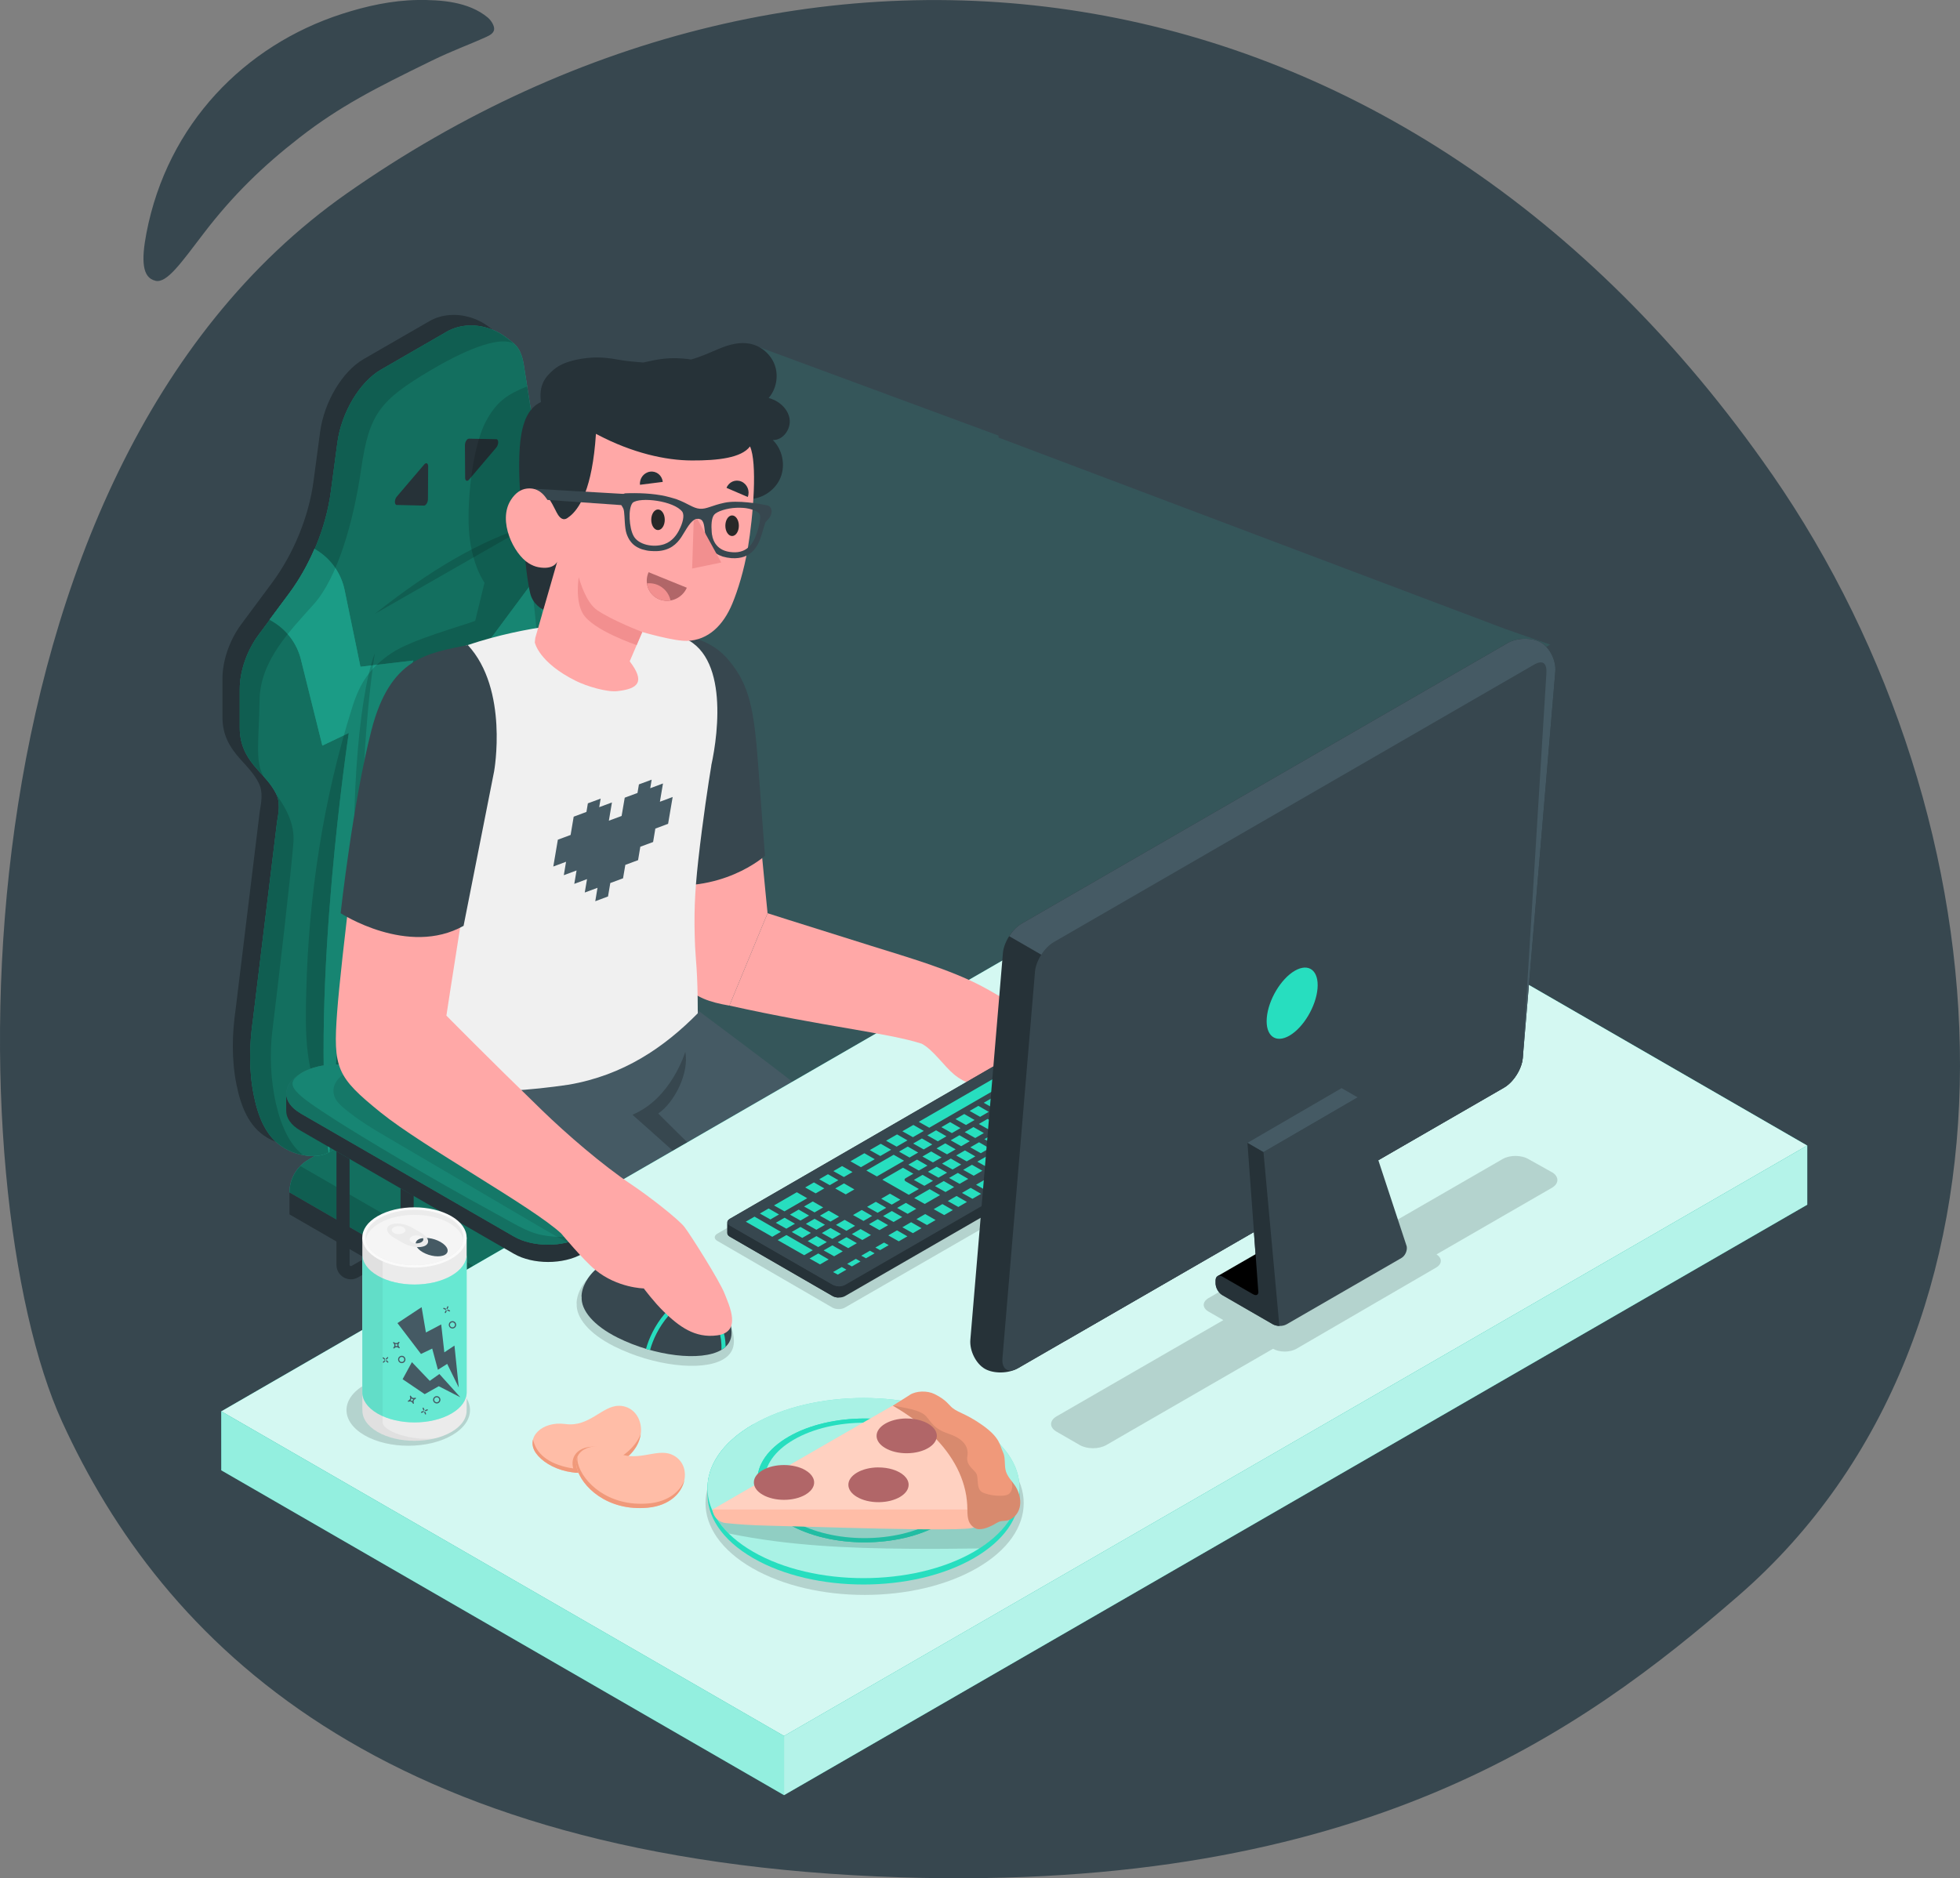 <?xml version="1.0" encoding="UTF-8"?>
<svg id="Capa_1" data-name="Capa 1" xmlns="http://www.w3.org/2000/svg" viewBox="0 0 464.23 444.97">
  <rect x="0" y="0" width="464.23" height="444.97" fill="#808080" stroke="none"/>
  <defs>
    <style>
      .cls-1 {
        fill: #37474f;
      }

      .cls-2, .cls-3, .cls-4, .cls-5, .cls-6, .cls-7, .cls-8, .cls-9, .cls-10 {
        isolation: isolate;
      }

      .cls-2, .cls-6 {
        opacity: .1;
      }

      .cls-2, .cls-11 {
        fill: #27debf;
      }

      .cls-12 {
        fill: #b16668;
      }

      .cls-13 {
        fill: #263238;
      }

      .cls-14, .cls-3, .cls-4 {
        fill: #fff;
      }

      .cls-15 {
        fill: #f0f0f0;
      }

      .cls-3 {
        opacity: .6;
      }

      .cls-16 {
        opacity: .65;
      }

      .cls-17 {
        fill: #ffa8a7;
      }

      .cls-18 {
        fill: #f28f8f;
      }

      .cls-4, .cls-9 {
        opacity: .3;
      }

      .cls-19 {
        fill: #282828;
      }

      .cls-5 {
        opacity: .05;
      }

      .cls-7 {
        opacity: .4;
      }

      .cls-8 {
        opacity: .15;
      }

      .cls-10, .cls-20 {
        opacity: .5;
      }

      .cls-21 {
        fill: #f0997a;
      }

      .cls-22 {
        fill: #455a64;
      }

      .cls-23 {
        fill: #ebebeb;
      }

      .cls-24 {
        fill: #f5f5f5;
      }

      .cls-25 {
        fill: #ffbda7;
      }

      .cls-26 {
        fill: #fafafa;
      }

      .cls-27 {
        opacity: .8;
      }
    </style>
  </defs>
  <g id="Background">
    <path id="Background-2" class="cls-1" d="M36.83,66.53c2.72.6,6.07-4.26,11.44-11.28,6.88-8.99,13.96-15.88,22.72-22.69,9.53-7.4,17.9-11.65,31.08-18.09,5.27-2.58,8.93-3.82,13.12-5.73.72-.33,1.67-.81,1.83-1.66.18-.98-.77-2.33-1.52-2.95C110.94.36,104.38-.06,98.96,0c-6.16.09-12.2,1.43-18.01,3.31-22.92,7.41-41.3,26.03-46.27,51.92-1.23,6.43-1.03,10.58,2.14,11.28h.01ZM419.62,112.24C332.42-13.5,191.02-30.48,82.2,45.78-12.85,112.39-10.14,282.48,14.72,336.85c23.72,51.88,74.96,104.02,198.63,107.91,109.24,3.43,161.35-34.57,198.34-66.66,72.28-62.69,65.18-183.32,7.94-265.86h-.01Z"/>
  </g>
  <g id="Light">
    <polygon class="cls-2" points="356.51 149 356.51 149 236.5 103.66 236.5 103.2 179.89 82.27 125.11 199.11 180.79 260.25 237.06 227.75 367.17 152.71 356.51 149"/>
  </g>
  <g>
    <g>
      <path class="cls-11" d="M68.56,282.51h0c0-3.21,1.71-6.17,4.48-7.77l62.81-36.26c2.78-1.6,6.19-1.6,8.97,0l62.8,36.26c2.78,1.6,4.48,4.56,4.48,7.77h0l-71.77,41.44-71.78-41.44h0Z"/>
      <path class="cls-10" d="M68.56,282.51h0c0-3.21,1.71-6.17,4.48-7.77l62.81-36.26c2.78-1.6,6.19-1.6,8.97,0l62.8,36.26c2.78,1.6,4.48,4.56,4.48,7.77h0l-71.77,41.44-71.78-41.44h0Z"/>
      <path class="cls-13" d="M68.56,282.51v5.19l67.34,38.88c1.37.8,2.9,1.19,4.43,1.19s3.07-.39,4.44-1.19l67.34-38.88v-5.19l-67.34,38.88c-1.37.8-2.9,1.2-4.44,1.2s-3.05-.41-4.43-1.2l-67.34-38.88Z"/>
      <path class="cls-8" d="M212.1,282.51l-67.34,38.88c-1.37.8-2.89,1.2-4.43,1.2s-3.05-.41-4.42-1.19c0-.01,0-.01,0-.01l-3.58-2.07-63.75-36.8h0c0-2.39.93-4.62,2.56-6.27l65.94,38.06c2.03,1.17,4.52,1.17,6.55,0l65.94-38.06c1.61,1.65,2.56,3.89,2.56,6.26h-.02Z"/>
    </g>
    <g>
      <path class="cls-13" d="M142.98,114.34c0-.07,0-.15-.02-.22-.03-.35-.08-.69-.13-1.01,0-.06-.02-.12-.03-.18-.06-.31-.13-.6-.21-.89,0-.03-.02-.06-.02-.09-.09-.3-.19-.58-.3-.85-.02-.06-.05-.12-.07-.17-1.36-3.09-4.31-4.89-7.43-5.89-1.57-.5-3.18-.83-4.8-1.14-.81-.16-1.62-.31-2.43-.48-.44-.09-1.83-.18-2.1-.48-.24-.27-.46-.55-.68-.85-.03-.04-.05-.08-.08-.11-.19-.26-.37-.53-.55-.81-.04-.07-.08-.13-.12-.2-.16-.26-.31-.52-.45-.8-.05-.09-.09-.18-.14-.27-.13-.26-.25-.53-.37-.8-.05-.11-.1-.22-.14-.33-.11-.26-.21-.54-.31-.81-.05-.13-.09-.25-.14-.38-.09-.27-.18-.56-.26-.84-.04-.14-.08-.27-.12-.41-.08-.3-.16-.62-.23-.93-.03-.13-.06-.26-.09-.39-.1-.45-.18-.91-.26-1.38l-1.55-9.83c-.06-.37-.13-.72-.21-1.06-.03-.13-.07-.24-.1-.36-.06-.21-.11-.41-.18-.61-.05-.15-.11-.28-.17-.42-.06-.15-.12-.31-.18-.46-.07-.15-.15-.29-.22-.44-.71-1.35-1.96-2.14-3.16-3.05-1.34-1.02-2.88-1.78-4.49-2.25-3.16-.92-6.68-.72-9.56.95-5.19,3-10.39,6-15.58,8.99-5.02,2.9-9.34,10.15-10.29,17.28l-1.55,11.61c-1.12,8.41-4.71,17.21-9.86,24.14l-7.26,9.78c-2.75,3.7-4.45,8.59-4.45,12.83v9.18c0,4.17,1.62,7.07,4.38,10.11,1.53,1.68,3.14,3.37,4.18,5.42,1.13,2.24.64,4.56.25,6.96l-5.68,46.61c-.86,5.89-1,11.98.17,17.84.99,4.95,2.79,10.06,7.38,12.73.62.36,1.26.67,1.93.92,2.51.95,5.97,1.36,8.39.07,1.18-.63,2.32-1.34,3.48-2.01,2.94-1.7,5.87-3.39,8.81-5.09,7.05-4.07,14.11-8.15,21.16-12.22,6.21-3.58,12.41-7.17,18.62-10.75l7.39-4.27c.3-.64.59-1.28.88-1.93,1.42-3.22,2.62-6.5,3.59-9.78.78-2.62,1.4-5.24,1.88-7.83.24-1.29.44-2.58.59-3.85.32-2.55.48-5.04.48-7.46,0-2.1-.12-4.13-.37-6.09-.08-.65-.18-1.3-.29-1.93l-2.83-20.03-2.83-20.03c-.77-3.8-.65-8.21.66-12.48.78-2.56,1.99-5.07,3.69-7.36.69-.93,1.31-1.92,1.86-2.97,1.09-2.09,1.88-4.36,2.28-6.58.2-1.11.31-2.21.31-3.26v-9.18c0-.39-.02-.76-.05-1.13h-.02Z"/>
      <path class="cls-11" d="M147.07,116.84c0-.07,0-.15-.02-.22-.03-.35-.08-.69-.13-1.01,0-.06-.02-.12-.03-.18-.06-.31-.13-.6-.21-.89,0-.03-.02-.06-.02-.09-.09-.3-.19-.58-.3-.85-.02-.06-.05-.12-.07-.17-1.36-3.09-4.31-4.89-7.43-5.89-1.57-.5-3.18-.83-4.8-1.14-.81-.16-1.62-.31-2.43-.48-.44-.09-1.83-.18-2.1-.48-.24-.27-.46-.55-.68-.85-.03-.04-.05-.08-.08-.11-.19-.26-.37-.53-.55-.81-.04-.07-.08-.13-.12-.2-.16-.26-.31-.52-.45-.8-.05-.09-.09-.18-.14-.27-.13-.26-.25-.53-.37-.8-.05-.11-.1-.22-.14-.33-.11-.26-.21-.54-.31-.81-.05-.13-.09-.25-.14-.38-.09-.27-.18-.56-.26-.84-.04-.14-.08-.27-.12-.41-.08-.3-.16-.62-.23-.93-.03-.13-.06-.26-.09-.39-.1-.45-.18-.91-.26-1.38l-1.55-9.83c-.06-.37-.13-.72-.21-1.06-.03-.13-.07-.24-.1-.36-.06-.21-.11-.41-.18-.61-.05-.15-.11-.28-.17-.42-.06-.15-.12-.31-.18-.46-.07-.15-.15-.29-.22-.44-.71-1.35-1.96-2.14-3.16-3.05-1.34-1.02-2.88-1.78-4.49-2.25-3.16-.92-6.68-.72-9.56.95-5.19,3-10.39,6-15.58,8.99-5.02,2.9-9.34,10.15-10.29,17.28l-1.55,11.61c-1.12,8.41-4.71,17.21-9.86,24.14l-7.26,9.78c-2.75,3.7-4.45,8.59-4.45,12.83v9.18c0,4.17,1.62,7.07,4.38,10.11,1.53,1.68,3.14,3.37,4.18,5.42,1.13,2.24.64,4.56.25,6.96l-5.68,46.61c-.86,5.89-1,11.98.17,17.84.99,4.95,2.79,10.06,7.38,12.73.62.36,1.26.67,1.93.92,2.51.95,5.97,1.36,8.39.07,1.18-.63,2.32-1.34,3.48-2.01,2.94-1.7,5.87-3.39,8.81-5.09,7.05-4.07,14.11-8.15,21.16-12.22l18.62-10.75,7.39-4.27c.3-.64.59-1.28.88-1.93,1.42-3.22,2.62-6.5,3.59-9.78.78-2.62,1.4-5.24,1.88-7.83.24-1.29.44-2.58.59-3.85.32-2.55.48-5.04.48-7.46,0-2.1-.12-4.13-.37-6.09-.08-.65-.18-1.3-.29-1.93l-2.83-20.03-2.83-20.03c-.77-3.8-.65-8.21.66-12.48.78-2.56,1.99-5.07,3.69-7.36.69-.93,1.31-1.92,1.86-2.97,1.09-2.09,1.88-4.36,2.28-6.58.2-1.11.31-2.21.31-3.26v-9.18c0-.39-.02-.76-.05-1.13h-.02Z"/>
      <path class="cls-10" d="M147.07,116.84c0-.07,0-.15-.02-.22-.03-.35-.08-.69-.13-1.01,0-.06-.02-.12-.03-.18-.06-.31-.13-.6-.21-.89,0-.03-.02-.06-.02-.09-.09-.3-.19-.58-.3-.85-.02-.06-.05-.12-.07-.17-1.36-3.09-4.31-4.89-7.43-5.89-1.57-.5-3.18-.83-4.8-1.14-.81-.16-1.62-.31-2.43-.48-.44-.09-1.83-.18-2.1-.48-.24-.27-.46-.55-.68-.85-.03-.04-.05-.08-.08-.11-.19-.26-.37-.53-.55-.81-.04-.07-.08-.13-.12-.2-.16-.26-.31-.52-.45-.8-.05-.09-.09-.18-.14-.27-.13-.26-.25-.53-.37-.8-.05-.11-.1-.22-.14-.33-.11-.26-.21-.54-.31-.81-.05-.13-.09-.25-.14-.38-.09-.27-.18-.56-.26-.84-.04-.14-.08-.27-.12-.41-.08-.3-.16-.62-.23-.93-.03-.13-.06-.26-.09-.39-.1-.45-.18-.91-.26-1.38l-1.55-9.83c-.06-.37-.13-.72-.21-1.06-.03-.13-.07-.24-.1-.36-.06-.21-.11-.41-.18-.61-.05-.15-.11-.28-.17-.42-.06-.15-.12-.31-.18-.46-.07-.15-.15-.29-.22-.44-.71-1.35-1.96-2.14-3.16-3.05-1.34-1.02-2.88-1.78-4.49-2.25-3.16-.92-6.68-.72-9.56.95-5.19,3-10.39,6-15.58,8.99-5.02,2.9-9.34,10.15-10.29,17.28l-1.55,11.61c-1.12,8.41-4.71,17.21-9.86,24.14l-7.26,9.78c-2.75,3.7-4.45,8.59-4.45,12.83v9.18c0,4.17,1.62,7.07,4.38,10.11,1.53,1.68,3.14,3.37,4.18,5.42,1.13,2.24.64,4.56.25,6.96l-5.68,46.61c-.86,5.89-1,11.98.17,17.84.99,4.95,2.79,10.06,7.38,12.73.62.36,1.26.67,1.93.92,2.51.95,5.97,1.36,8.39.07,1.18-.63,2.32-1.34,3.48-2.01,2.94-1.7,5.87-3.39,8.81-5.09,7.05-4.07,14.11-8.15,21.16-12.22l18.62-10.75,7.39-4.27c.3-.64.59-1.28.88-1.93,1.42-3.22,2.62-6.5,3.59-9.78.78-2.62,1.4-5.24,1.88-7.83.24-1.29.44-2.58.59-3.85.32-2.55.48-5.04.48-7.46,0-2.1-.12-4.13-.37-6.09-.08-.65-.18-1.3-.29-1.93l-2.83-20.03-2.83-20.03c-.77-3.8-.65-8.21.66-12.48.78-2.56,1.99-5.07,3.69-7.36.69-.93,1.31-1.92,1.86-2.97,1.09-2.09,1.88-4.36,2.28-6.58.2-1.11.31-2.21.31-3.26v-9.18c0-.39-.02-.76-.05-1.13h-.02Z"/>
      <path class="cls-8" d="M88.8,145.42c13.19-10.52,25.35-17.51,36.47-20.88l-36.47,20.88Z"/>
      <path class="cls-11" d="M85.37,157.95l-3.75-18.17c-.79-3.85-3.12-7.22-6.44-9.32l-.69-.44c-1.62,3.78-3.66,7.39-6.04,10.59l-4.61,6.2.72.42c3.35,1.98,5.77,5.22,6.71,9l5.08,20.41,6.26-2.99s-9.15,60.18-4.79,99.37h.01l.17-.1c.53-9.71,4.62-76.35,19.9-116.44l-12.54,1.48h.01Z"/>
      <path class="cls-9" d="M85.37,157.95l-3.75-18.17c-.79-3.85-3.12-7.22-6.44-9.32l-.69-.44c-1.62,3.78-3.66,7.39-6.04,10.59l-4.61,6.2.72.42c3.35,1.98,5.77,5.22,6.71,9l5.08,20.41,6.26-2.99s-9.15,60.18-4.79,99.37h.01l.17-.1c.53-9.71,4.62-76.35,19.9-116.44l-12.54,1.48h.01Z"/>
      <path class="cls-11" d="M137.58,107.7l-1-.78c-.91-.2-2.58-.6-3.95-.85-1.51-.27-2.83-.4-3.11-.64l-3.04,32.04-11.11,14.97c15.28,22.45,16.26,80.11,16.79,89.22l.19-.11c4.36-44.23-6.61-91.58-6.61-91.58l8.08-6.49,5.85-30.27c.4-2.08-.4-4.21-2.07-5.51h-.02Z"/>
      <path class="cls-9" d="M137.58,107.7l-1-.78c-.91-.2-2.58-.6-3.95-.85-1.51-.27-2.83-.4-3.11-.64l-3.04,32.04-11.11,14.97c15.28,22.45,16.26,80.11,16.79,89.22l.19-.11c4.36-44.23-6.61-91.58-6.61-91.58l8.08-6.49,5.85-30.27c.4-2.08-.4-4.21-2.07-5.51h-.02Z"/>
      <g>
        <path class="cls-13" d="M111.05,103.93l6.51.12c.58.01.58,1.27,0,1.96l-6.46,7.61c-.44.52-.93.3-.93-.43l-.05-7.73c0-.74.48-1.53.93-1.53Z"/>
        <path class="cls-13" d="M100.48,110.03l-6.51,7.64c-.58.68-.58,1.95,0,1.96l6.46.15c.44.01.93-.77.93-1.51l.05-7.79c0-.75-.48-.98-.93-.45Z"/>
      </g>
      <path class="cls-8" d="M64.52,244.12c1.41-11.44,4.46-37.62,4.98-44.53.34-4.56-1.93-8.39-4.12-11.47,1.01,2.18.56,4.43.18,6.77l-5.68,46.61c-.86,5.89-1,11.98.17,17.84.99,4.95,2.79,10.06,7.38,12.73.62.36,1.26.67,1.93.92.76.29,1.62.52,2.5.67-6.09-4.34-8.75-18.12-7.34-29.55h0ZM119.78,79.88c-1.34-1.02-2.88-1.78-4.49-2.25-3.16-.92-6.68-.72-9.56.95-5.19,3-10.39,6-15.58,8.99-5.02,2.9-9.34,10.15-10.29,17.28l-1.55,11.61c-1.12,8.41-4.71,17.21-9.86,24.14l-7.26,9.78c-2.75,3.7-4.45,8.59-4.45,12.83v9.18c0,4.17,1.62,7.07,4.38,10.11.44.48.88.97,1.32,1.46h0c-2.08-3.46-1.1-8.69-.96-18.1s7.33-16.53,12.86-22.74,9.37-19.24,11.23-32.16c1.87-12.91,4.42-16.11,16.36-23.2,9.97-5.92,17.02-8.02,19.83-6.3-.61-.57-1.3-1.06-1.98-1.58Z"/>
      <path class="cls-8" d="M88.76,248.78c-3.1-20.63-4.89-60.66,0-94.01-4.04,10.88-6.2,40.41-4.04,64.6,2.13,23.75,4.04,29.4,4.04,29.4h0Z"/>
      <path class="cls-8" d="M125.11,227.79c3.1-24.21,4.89-66.31,0-94.01,4.04,6.21,6.2,33.24,4.04,59.94-2.13,26.21-4.04,34.07-4.04,34.07Z"/>
    </g>
  </g>
  <path class="cls-8" d="M179.97,274.19c2.83-4.75,1.45-10.9-.95-15.88-.02-.04-.04-.07-.06-.11l-34.14-19.71c-2.19-1.26-4.77-1.51-7.12-.79.14-.3.28-.59.41-.89,1.42-3.22,2.62-6.5,3.59-9.78.78-2.62,1.4-5.24,1.88-7.83.24-1.29.44-2.58.59-3.85.32-2.55.48-5.04.48-7.46,0-2.1-.12-4.13-.37-6.09-.08-.65-.18-1.3-.29-1.93l-2.83-20.03-2.83-20.03c-.77-3.8-.65-8.21.66-12.48.78-2.56,1.99-5.07,3.69-7.36.69-.93,1.31-1.92,1.86-2.97,1.09-2.09,1.88-4.36,2.28-6.58.2-1.11.31-2.21.31-3.26v-9.18c0-.39-.02-.76-.05-1.13,0-.07,0-.15-.02-.22-.03-.35-.08-.69-.13-1.01,0-.06-.02-.12-.03-.18-.06-.31-.13-.6-.21-.89,0-.03-.02-.06-.02-.09-.09-.3-.19-.58-.3-.85-.02-.06-.05-.12-.07-.17-1.18-2.68-3.57-4.4-6.22-5.45-1.47-1.37-3.36-2.31-5.31-2.93-1.57-.5-3.18-.83-4.8-1.14-.61-.12-1.22-.24-1.82-.36-.02-.03-.03-.05-.05-.07-.16-.26-.31-.52-.45-.8-.05-.09-.09-.18-.14-.27-.13-.26-.25-.53-.37-.8-.05-.11-.1-.22-.14-.33-.11-.26-.21-.54-.31-.81-.05-.13-.09-.25-.14-.38-.09-.27-.18-.56-.26-.84-.04-.14-.08-.27-.12-.41-.08-.3-.16-.62-.23-.93-.03-.13-.06-.26-.09-.39-.1-.45-.18-.91-.26-1.38l-.73-4.61c-4.65,1.87-7.29,3.56-9.85,8.45-3.23,6.17-4.57,19.91-3.84,26.84.79,7.47,3.59,11.21,3.59,11.21l-2.21,9.05c-2.91,1.12-15.07,4.44-19.76,7.6-5.01,3.37-7.46,6.88-9.32,12.76-6.93,21.86-10.38,44.77-10.94,67.71-.2,8.24-.61,20.91,5.42,27.33,12.25,13.05,30.44,19.8,46.26,27.32,5.97,2.84,12.32,5.75,18.89,5.06,8.72-.91,15.45-7.81,23.29-11.75,4.92-2.47,10.79-4.15,13.6-8.87l-.02-.06Z"/>
  <g>
    <g>
      <path class="cls-22" d="M213.84,287.24l-22.58,13.04-2.62,1.51-14.84,8.56-8.11,4.69-22.04-32.86,4.5-17.73h0l.04-.13,8.12-31.99c9.1,7.8,41.18,29.74,53.84,43.4,2.61,2.8,3.82,6.1,3.68,11.5h.01Z"/>
      <path class="cls-1" d="M191.26,300.28l-2.62,1.51-14.84,8.56c-12.23-20.74-24.67-44.07-25.64-45.9h0l-.06-.12s.04-.01.1-.01c.36-.05,1.58-.22,1.59-.23,9.25-3.84,12.52-14.9,12.52-14.9.99,5.08-2.66,12.1-6.41,14.61,2.92,2.95,18.28,18.14,29.81,28.8,2.15,1.99,4.33,4.31,5.55,7.68h0Z"/>
    </g>
    <path class="cls-22" d="M165.69,315.04l-6.37,3.67c-.65-1.63-1.46-2.81-2.53-3.42-4.04-2.32-24.31-12.61-40.81-22.36-17.13-10.13-21.42-17.27-24.26-24.24-2.51-6.13-1.65-13.58-1.74-26.7l66.34-9.66c6.14,17.22-6.53,31.76-6.53,31.76,0,0,27.24,24.1,33.27,30.33,2.88,2.98,4.54,5.27,5.58,7.37l-14.84,8.56-8.11,4.69h0Z"/>
  </g>
  <g id="Desk">
    <polygon class="cls-11" points="185.7 411.29 52.41 334.37 294.76 194.46 428.05 271.4 185.7 411.29"/>
    <g class="cls-27">
      <polygon class="cls-14" points="185.7 411.29 52.41 334.37 294.76 194.46 428.05 271.4 185.7 411.29"/>
    </g>
    <polygon class="cls-11" points="52.4 334.34 52.41 348.33 185.7 425.29 185.7 411.26 52.4 334.34"/>
    <g class="cls-20">
      <polygon class="cls-14" points="52.4 334.34 52.41 348.33 185.7 425.29 185.7 411.26 52.4 334.34"/>
    </g>
    <polygon class="cls-11" points="185.7 425.29 428.05 285.41 428.05 271.38 185.7 411.26 185.7 425.29"/>
    <g class="cls-16">
      <polygon class="cls-14" points="185.7 425.29 428.05 285.41 428.05 271.38 185.7 411.26 185.7 425.29"/>
    </g>
  </g>
  <g id="mano_izquierda_" data-name="mano_izquierda

">
    <path class="cls-17" d="M172.76,238.24c-9.67-1.65-12.8-4.73-15.3-17.95-2.68-14.19-4.26-34.05-4.9-46.94-1.05-21.2,6.07-23.12,6.07-23.12,11.3,1.7,18.02,7.13,19.11,21.82,1.04,13.95,4.06,44.31,4.06,44.31"/>
    <path class="cls-1" d="M158.63,150.22s8.47-.18,13.71,5.89c5.24,6.07,6.28,12.03,7.26,25.5s1.59,21.13,1.59,21.13c0,0-10.29,9.4-26.89,6.51-.33-.58-3.84-18.44-3.49-33.48.35-15.04.96-23.09,7.82-25.54h0Z"/>
    <path id="Hand" class="cls-17" d="M181.8,216.35s4.32,1.4,24.54,7.73c8.82,2.76,18.66,5.6,26.15,9.54,4.15,2.18,11.73,6.86,13.4,8.61s9.6,11.8,11.08,14.64c1.48,2.84,5.08,8.65-.64,10.06-5.23,1.29-9.26-1.17-13.23-4.29-2.56-2.01-5.26-4.94-5.26-4.94,0,0-6.64,1.16-11.86-3.15-2.39-1.98-5-5.9-7.68-7.29-8.02-2.58-23.34-4.08-45.54-9.03"/>
  </g>
  <g>
    <path class="cls-13" d="M89.61,299.85l-4.79,2.77c-.54.31-1.13.47-1.71.47s-1.17-.16-1.71-.47c-1.07-.62-1.71-1.73-1.71-2.96v-26.89l3.11,1.79v25.09c0,.12.05.21.16.26.1.06.2.06.31,0l3.24-1.87,3.11,1.8h-.01Z"/>
    <path class="cls-13" d="M104.85,308.65l-4.85,2.74c-.54.31-1.12.47-1.71.47s-1.17-.16-1.71-.47c-1.07-.62-1.71-1.73-1.71-2.96v-26.89l3.11,1.73v25.16c0,.12.06.21.16.26.1.06.2.06.31,0l3.24-1.87,3.17,1.83h-.01Z"/>
    <path class="cls-13" d="M138.18,283.46l-50.52-29.31c-4.47-2.58-11.71-2.58-16.18,0l-.35.25c-2.23,1.28-3.34,2.97-3.34,4.65v4.11c0,1.69,1.11,3.38,3.34,4.67l50.6,29.21c4.47,2.58,11.71,2.58,16.18,0l.28-.16c2.23-1.29,3.35-2.98,3.34-4.67v-4.08c0-1.7-1.1-3.39-3.34-4.69v.02Z"/>
    <path class="cls-11" d="M71.13,263.74l50.6,29.21c4.47,2.58,11.71,2.58,16.18,0l.28-.16c4.47-2.58,4.47-6.77,0-9.35l-50.52-29.31c-4.47-2.58-11.71-2.58-16.18,0l-.35.25c-4.47,2.58-4.47,6.76,0,9.35h-.01Z"/>
    <path class="cls-7" d="M71.13,263.74l50.6,29.21c4.47,2.58,11.71,2.58,16.18,0l.28-.16c4.47-2.58,4.47-6.77,0-9.35l-50.52-29.31c-4.47-2.58-11.71-2.58-16.18,0l-.35.25c-4.47,2.58-4.47,6.76,0,9.35h-.01Z"/>
    <path class="cls-6" d="M138.18,283.46l-50.52-29.31c-.86-.49-1.82-.89-2.84-1.2-3.34.93-6.5,3.21-5.72,6.44.3,1.25,1.28,2.22,2.27,3.06,3.35,2.86,7.16,5.11,10.96,7.33,12.11,7.11,24.22,14.22,36.33,21.33,1.9,1.11,3.83,2.24,5.82,3.21,1.24-.32,2.41-.77,3.42-1.35l.28-.16c4.47-2.58,4.47-6.77,0-9.35h0Z"/>
    <path class="cls-8" d="M71.13,254.4c-4.47,2.58-4.47,6.76,0,9.35l50.6,29.21c4.47,2.58,11.71,2.58,16.18,0l.28-.16c.89-.51,1.59-1.09,2.13-1.7l.03-.16s-3.79,3.2-11.85,1.68c-3.77-.71-6.74-2.76-12.73-6.01-12.99-7.04-30.3-17.39-36.07-21.11-10-6.44-12.66-8.44-8.56-11.11h-.01Z"/>
  </g>
  <path class="cls-15" d="M168.48,181.37c-.64,3.8-2.04,12.99-3.09,22.41-.89,8.09-1.06,13.07-.76,20.41.12,3.01.64,5.87.64,15.87-7.98,8.09-17.61,14.68-30.56,16.91-18.36,2.71-38.33,2.71-45.84-5.75-.81-57.37,3.58-92.28,21.9-98.4,14.59-4.87,27.44-5.37,29.11-5.2,14.35,1.49,20.15,2.91,20.15,2.91,12.7,2.86,10.18,22.93,8.43,30.84h.02Z"/>
  <polygon id="Heart" class="cls-22" points="139.24 190.32 142.27 189.2 141.92 191.23 144.94 190.11 144.21 194.43 147.23 193.31 147.97 188.98 150.99 187.86 151.33 185.83 154.35 184.71 154.01 186.74 157.03 185.61 156.3 189.94 159.32 188.82 158.24 195.17 155.22 196.3 154.69 199.48 151.66 200.6 151.13 203.78 148.11 204.9 147.57 208.08 144.55 209.2 144.01 212.38 140.99 213.51 141.52 210.33 138.5 211.45 139.04 208.27 136.02 209.4 136.56 206.22 133.54 207.34 134.07 204.16 131.05 205.29 132.13 198.93 135.15 197.81 135.88 193.48 138.9 192.35 139.24 190.32"/>
  <g id="cabeza">
    <g>
      <g>
        <path class="cls-13" d="M183.3,94.74c-.4-.19-.82-.34-1.24-.46,1.78-2.06,2.36-5.08,1.49-7.66s-3.18-4.62-5.84-5.17c-2.47-.52-5.04.18-7.37,1.16-2.33.97-4.23,1.88-6.66,2.56-4.97-.75-7.98-.03-11.34.72-2.01-.19-3.94-.31-5.91-.68-2.08-.39-4.2-.62-6.31-.48-2.88.19-6.63.89-8.85,2.74s-3.66,3.8-3.15,7.78c-2.89,1.33-4.07,4.43-4.63,7.56-.75,4.12-.55,10.24-.28,14.37.11,1.63.98,17.76,2.38,23.42.66,2.69,2.96,3.79,3.11,3.85l4.7-13.02.53-7.53s1.87-2,3.67-4.71c.52-.76,1.01-1.57,1.47-2.41.36-.64.68-1.32.96-1.99.12.71.27,1.39.47,2.07.24.89.55,1.76.91,2.6,2.57,6.01,8.02,10.62,14.84,11.89.43.08.87.15,1.31.2,2.08.25,4.13.17,6.09-.19,3.48-.65,6.71-2.43,9.36-4.76,1.28-1.12,2.34-2.49,3.12-4,.17-.34,1.54-4.37,1.33-4.37,3.19-.06,6.25-2.17,7.43-5.14s.42-6.6-1.84-8.84c2.45.07,4.35-2.65,3.96-5.06-.32-1.98-1.84-3.58-3.67-4.45h-.04ZM141.64,102.93s-.03.05-.04.08c-.09.2-.17.4-.27.61-.09-.57-.2-.85-.2-.85.17.05.35.11.51.16Z"/>
        <path class="cls-17" d="M177.1,129.97c-.86,5.13-2.36,9.94-3.64,13.01-2.13,5.16-5.7,8.68-10.72,8.85-3.03.11-10.62-2.1-10.62-2.1l-2.97,6.94c3.81,5,1.86,6.51-2.85,7.06-2.56.32-7.46-1.2-9.89-2.41-8.88-4.41-9.74-9.13-9.74-9.13l.11-1.05,5.2-18.09s-.76,2.03-4.48,1.32c-.72-.13-1.49-.44-2.31-.95-3.49-2.17-7.36-9.96-4.21-14.94,1.11-1.76,2.43-2.55,3.73-2.72,2.06-.29,4.09.78,5.31,2.41.61.81,1.04,1.71,1.5,2.6.37.73.81,1.72,1.58,2.11.43.22.87.13,1.26-.13.84-.56,1.99-1.53,3.11-3.56.39-.68.76-1.48,1.13-2.43,1.13-2.97,2.12-7.38,2.55-13.97.16.08.31.16.47.24,8.17,4.27,15.97,6.04,22.23,6.06,6.16.03,11.79-.61,13.79-3.33,1.75,3.84.81,16.22-.53,24.22h-.01Z"/>
        <path class="cls-18" d="M152.12,149.72s-7.13-2.71-10.74-5.21c-2.41-1.68-3.86-6.17-4.3-7.76,0,0-.94,5.46,1.01,8.68,2.38,3.93,12.7,7.4,12.7,7.4l1.33-3.1h0Z"/>
      </g>
      <g>
        <path class="cls-13" d="M156.96,114.17l-5.38.68c-.15-1.53.94-2.92,2.43-3.11,1.49-.19,2.81.9,2.96,2.42h0Z"/>
        <path class="cls-12" d="M153.62,135.56l9.06,3.68c-1.12,2.53-4.05,3.76-6.55,2.74-2.5-1.02-3.63-3.89-2.51-6.42Z"/>
        <path class="cls-18" d="M158.82,142.25c-.56-2.54-2.93-4.32-5.58-4.05.21,1.65,1.24,3.12,2.89,3.78.88.36,1.8.42,2.69.27Z"/>
        <path class="cls-13" d="M177.11,117.74l-5.03-2.16c.55-1.42,2.12-2.09,3.51-1.5,1.39.6,2.07,2.23,1.52,3.65h0Z"/>
      </g>
      <ellipse id="ojo_izquierdo_" data-name="ojo_izquierdo

" class="cls-19" cx="155.85" cy="123.14" rx="1.6" ry="2.44"/>
      <ellipse id="ojo_derecho_" data-name="ojo_derecho

" class="cls-19" cx="173.4" cy="124.55" rx="1.6" ry="2.44"/>
    </g>
    <g>
      <path class="cls-1" d="M181.9,119.77c-.29-.07-.6-.13-.92-.19-.75-.15-1.55-.28-2.37-.39-.48-.07-.97-.12-1.45-.16-2.03-.21-4.04-.24-5.53.07-3.08.64-4.24,1.55-5.89,1.43-1.65-.15-2.64-1.2-5.58-2.29-.16-.06-.93-.27-1.41-.41-2.86-.81-6.34-1.05-9.61-.99-.35,0-.68.01-1.01.03-.19.01-.4.09-.6.25-.36.27-.65.73-.69,1.27-.04.51.15.96.36,1.33.13.25.28.47.37.63.09.19.19.44.23.79.19,1.33.11,3.85.6,5.29.2.57.49,1.29,1.05,1.97.17.21.36.41.57.6.12.09.23.19.35.28.31.23.65.43,1.07.61.05.03.12.05.17.07.09.04.19.08.29.12.09.03.19.07.29.09.29.09.63.17.97.24.13.03.28.04.41.07.17,0,.35.04.53.05.52.04,1,.05,1.44.04,3.12-.12,4.75-1.68,5.84-3.33,1.13-1.71,2.16-3.99,3.6-4.3h.03s.09-.01.15-.01c.08-.03.17-.03.28-.01.07,0,.12.01.19.03.05,0,.11.01.16.04,1,.32,1,1.77,1.2,3.28.07.53.16,1.08.33,1.59.24.69.55,1.39,1.01,2.01.03.04.05.07.08.11.09.12.19.23.28.33.05.07.11.11.16.16l.16.16c.05.04.09.09.15.13.09.07.12.11.16.13.04.03.09.07.13.09.03.03.05.05.09.07.04.03.08.05.12.08.4.28.88.51,1.43.69.05,0,.09.04.15.05.57.17,1.23.29,1.97.36,1.25.09,2.25-.07,3.08-.37,1.69-.61,2.59-1.85,3.12-2.76.8-1.33,1.33-3.81,1.8-5.09.09-.29.25-.49.43-.65.32-.29.95-1.01,1.09-1.84.15-.84-.32-1.64-.83-1.75h0ZM160.86,125.58c-.52,1.01-1.57,2.67-3.53,3.34-2.57.88-6.18.15-7.28-1.98-1.01-1.81-1.37-6.45-.2-7.83,1.72-1.44,9.81-.49,11.78,2.16.51.89.12,2.56-.78,4.31h0ZM179.22,126.37c-.32.93-.97,2.85-2.72,3.85-.2.12-.44.23-.68.32-.65.24-1.41.36-2.33.29-1.88-.12-3.04-.8-3.77-1.67-.21-.24-.37-.49-.52-.76,0,0,0-.03,0-.03-.03-.04-.05-.09-.07-.13-.03-.05-.05-.11-.08-.16,0,0-.03-.05-.04-.08-.03-.07-.05-.15-.08-.23-.04-.08-.07-.17-.09-.25,0-.05-.03-.09-.04-.13,0-.03,0-.05-.03-.07,0-.04,0-.08-.03-.11,0-.04,0-.07,0-.09-.11-.37-.15-.73-.17-1.04-.13-1.56-.08-3.36.59-4.15.68-.8,3.04-1.55,5.23-1.63.51-.03.99-.01,1.41.01.05,0,.12,0,.17.01.05,0,.12,0,.17.01.16.01.33.03.48.05.07,0,.12.01.17.03.08.01.16.03.23.04.05,0,.09.01.15.03.08.01.16.03.24.04.19.04.36.09.53.15.05.01.09.03.15.04.05.01.11.03.16.05,0,0,.03,0,.04.01.04.01.08.03.11.04.05.01.12.04.17.05.07.03.13.05.19.08.12.05.23.11.32.16,0,.01.04.03.05.04.31.17.55.35.69.52.59.67-.11,3.33-.57,4.68v.03Z"/>
      <path class="cls-1" d="M148.36,117.05l-21.69-1.25c1.54.7,2.19,1.44,3.01,2.64l18.12,1.27.57-2.66h0Z"/>
    </g>
    <path class="cls-18" d="M164.3,123.38l-.36,11.31,6.9-1.43-5.69-10.34c-.38.05-.77.36-.84.46h0Z"/>
  </g>
  <g id="Mouse">
    <path class="cls-8" d="M173.82,317.88c0-.11,0-.22,0-.33v-.05c-.33-8.79-11.81-17.01-21.54-18.65-9.88-1.66-15.71,5.43-15.71,9.95l.03.03c-.22,3.3,2.9,7.14,8.89,10.14,9.21,4.61,20.74,6,25.76,3.1,1.75-1.01,2.57-2.48,2.57-4.18h.02-.01Z"/>
    <path class="cls-1" d="M173.26,315.85c0-.11,0-.21,0-.32v-.05c-.32-8.38-11.26-16.22-20.54-17.78-9.42-1.58-14.98,5.18-14.98,9.49,0,0,.02.03.03.03-.21,3.14,2.77,6.81,8.48,9.66,8.78,4.4,19.77,5.72,24.56,2.96,1.67-.96,2.45-2.36,2.45-3.99h.02,0Z"/>
    <path class="cls-11" d="M167.43,304.99c-8.81,2.15-13.1,9.74-14.42,14.58.32.1.64.18.96.27,1.28-4.71,5.52-12.21,14.32-14.04-.28-.28-.56-.54-.85-.81h-.01Z"/>
    <path class="cls-11" d="M171.87,319.05c-.1-6.7-4.51-10.74-8.6-12.21l-.34.94c4.11,1.48,8.19,5.39,7.95,12.01.37-.22.71-.47.99-.74h0Z"/>
  </g>
  <g id="mano_derecha_" data-name="mano_derecha

">
    <path class="cls-17" d="M133.02,292.32c-6.54-6.22-32.81-20.63-42.87-28.77-10.43-8.43-11.29-10.47-10.29-23.88.87-11.74,5.63-50.98,8.08-63.66,2.6-13.47,7.01-19.92,21.35-22.68,4.37,4.57,9.51,18.26,4.14,40.42-2.23,10.88-7.7,46.86-7.7,46.86,0,0,9.62,9.78,22.6,22.38,5.87,5.7,14.34,13.02,21.37,17.73,3.9,2.61,10.94,8.06,12.42,9.97,1.48,1.92,8.31,12.75,9.48,15.73s4.14,9.13-1.7,9.94c-5.34.73-9.08-2.13-12.71-5.65-2.33-2.27-4.71-5.47-4.71-5.47,0,0-6.22-.09-11.47-4.38-2.83-2.31-8-8.53-8-8.53h.01Z"/>
    <path class="cls-1" d="M110.79,152.82c-9.56,1.95-18.38,2.95-22.81,20.16s-7.3,43.37-7.3,43.37c0,0,15.94,10.38,29.12,2.99l7.23-36.59s3.52-19.43-6.24-29.94h0Z"/>
  </g>
  <g id="Keyboard">
    <path id="Shadow" class="cls-8" d="M169.9,293.98l27.25,15.8c.82.47,2.15.48,2.97,0l78.2-45.09c.82-.47.82-1.24,0-1.71l-27.25-15.8c-.82-.47-2.15-.48-2.97,0l-78.2,45.09c-.82.47-.82,1.24,0,1.71h0Z"/>
    <g id="Keyboard-2">
      <g>
        <path class="cls-13" d="M275.13,260.65c0-.3-.2-.61-.6-.84l-24.37-14.07c-.8-.46-2.1-.46-2.91,0l-74.38,43.01c-.4.23-.6.54-.6.84v2.56c0,.3.2.61.6.84l24.36,14.07c.8.46,2.11.46,2.91,0l74.38-42.94c.4-.23.6-.53.6-.84v-2.62h.01Z"/>
        <path class="cls-1" d="M197.23,304.43l-24.36-14.01c-.8-.46-.8-1.21,0-1.68l74.38-43.01c.8-.46,2.1-.46,2.91,0l24.37,14.07c.8.46.8,1.22,0,1.68l-74.38,42.94c-.8.46-2.11.46-2.91,0h0Z"/>
        <path class="cls-13" d="M198.59,304.78v2.61c-.49-.01-.98-.12-1.37-.34l-24.35-14.07c-.4-.23-.6-.54-.6-.84v-2.56c0,.3.2.6.6.84l24.35,14.01c.38.21.87.33,1.37.34h0Z"/>
      </g>
      <path class="cls-11" d="M248.52,247.96h.05l2.41,1.39-3.27,1.89-2.49-1.4,3.27-1.89h.03ZM252.3,250.14h.05l2.41,1.39-2.57,1.48-2.49-1.4,2.57-1.48h.03ZM243.95,250.59h.05l2.41,1.39-2.57,1.48-2.49-1.4,2.57-1.48h.03ZM256.07,252.32h.06l2.41,1.39-4.15,2.4-2.5-1.4,4.15-2.4h.03ZM248.43,252.37h.05l2.41,1.39-2.04,1.18-2.5-1.4,2.04-1.18h.04ZM240.08,252.83h.05l2.41,1.39-2.57,1.48-2.49-1.4,2.57-1.48h.03ZM245.08,254.3s.05,0,.06,0l2.41,1.39-2.04,1.18-2.49-1.4,2.04-1.18h.03,0ZM259.85,254.5h.06l2.41,1.39-3.27,1.89-2.49-1.4,3.27-1.89h.03-.01ZM236.21,255.06h.05l2.41,1.39-18.57,10.72-2.49-1.4,18.57-10.72h.03ZM250.62,255.46h.06l2.41,1.39-2.04,1.18-2.49-1.4,2.04-1.18h.03,0ZM241.74,256.23h.06l2.41,1.39-2.04,1.18-2.49-1.4,2.04-1.18h.03,0ZM263.62,256.68h.06l2.41,1.39-2.04,1.18-2.5-1.4,2.04-1.18h.03ZM255.28,257.14h.05l2.41,1.39-2.04,1.18-2.49-1.4,2.04-1.18h.03ZM247.28,257.39h.06l2.41,1.39-2.04,1.18-2.5-1.4,2.04-1.18h.03ZM238.4,258.16h.06l2.41,1.39-2.04,1.18-2.49-1.4,2.04-1.18h.03,0ZM260.28,258.61h.06l2.41,1.39-2.04,1.18-2.49-1.4,2.04-1.18h.03-.01ZM251.93,259.07h.05l2.41,1.39-2.04,1.18-2.49-1.4,2.04-1.18h.03ZM243.94,259.32s.05,0,.05.01l2.41,1.39-2.04,1.18-2.5-1.4,2.04-1.18h.04ZM268.21,259.32s.05,0,.05.01l2.41,1.39-2.57,1.48-2.49-1.4,2.57-1.48h.03ZM235.06,260.09h.06l2.41,1.39-2.04,1.18-2.49-1.4,2.04-1.18h.03,0ZM256.94,260.54h.06l2.41,1.39-2.04,1.18-2.49-1.4,2.04-1.18h.03,0ZM248.59,260.99h.05l2.41,1.39-2.04,1.18-2.49-1.4,2.04-1.18h.03ZM240.6,261.25h.05l2.41,1.39-2.04,1.18-2.49-1.4,2.04-1.18h.03ZM231.72,262.02h.06l2.41,1.39-2.04,1.18-2.49-1.4,2.04-1.18h.03,0ZM262.88,262.4h.05l2.41,1.39-2.04,1.18-2.49-1.4,2.04-1.18h.03ZM253.6,262.46s.05,0,.06.01l2.41,1.39-2.04,1.18-2.5-1.4,2.04-1.18h.03ZM245.25,262.92h.05l2.41,1.39-2.04,1.18-2.49-1.4,2.04-1.18h.03ZM237.25,263.18s.05,0,.06.01l2.41,1.39-2.04,1.18-2.49-1.4,2.04-1.18h.03,0ZM228.38,263.94s.05,0,.05.01l2.41,1.39-2.04,1.18-2.49-1.4,2.04-1.18h.03ZM259.54,264.32h.06l2.41,1.39-2.04,1.18-2.49-1.4,2.04-1.18h.03-.01ZM250.26,264.39h.05l2.41,1.39-2.04,1.18-2.49-1.4,2.04-1.18h.03ZM241.91,264.85h.05l2.41,1.39-2.04,1.18-2.49-1.4,2.04-1.18h.03ZM233.91,265.11h.05l2.41,1.39-2.04,1.18-2.49-1.4,2.04-1.18h.03ZM225.04,265.87h.05l2.41,1.39-2.04,1.18-2.49-1.4,2.04-1.18h.03ZM256.2,266.25h.06l2.41,1.39-2.04,1.18-2.49-1.4,2.04-1.18h.03,0ZM246.92,266.32h.06l2.41,1.39-2.04,1.18-2.49-1.4,2.04-1.18h.03,0ZM216.34,266.54h.05l2.41,1.39-2.57,1.48-2.5-1.4,2.57-1.48h.04ZM238.57,266.78h.05l2.41,1.39-2.04,1.18-2.49-1.4,2.04-1.18h.03ZM230.57,267.04h.05l2.41,1.39-2.04,1.18-2.49-1.4,2.04-1.18h.03ZM221.7,267.8s.05,0,.06.01l2.41,1.39-2.04,1.18-2.49-1.4,2.04-1.18h.03,0ZM252.86,268.18h.05l2.41,1.39-2.04,1.18-2.49-1.4,2.04-1.18h.03ZM243.58,268.25s.05,0,.06.01l2.41,1.39-2.04,1.18-2.49-1.4,2.04-1.18h.03,0ZM235.23,268.71h.05l2.41,1.39-2.04,1.18-2.49-1.4,2.04-1.18h.03ZM212.47,268.77s.05,0,.06.01l2.41,1.39-2.57,1.48-2.5-1.4,2.57-1.48h.03ZM227.23,268.97s.05,0,.06.01l2.41,1.39-2.04,1.18-2.49-1.4,2.04-1.18h.03,0ZM218.35,269.73s.05,0,.06.01l2.41,1.39-2.04,1.18-2.49-1.4,2.04-1.18h.03,0ZM240.24,270.18h.05l2.41,1.39-2.04,1.18-2.5-1.4,2.04-1.18h.04ZM231.89,270.64h.05l2.41,1.39-2.04,1.18-2.49-1.4,2.04-1.18h.03ZM223.89,270.9h.05l2.41,1.39-2.04,1.18-2.49-1.4,2.04-1.18h.03ZM248.07,270.95h.05l2.41,1.39-2.04,1.18-2.49-1.4,2.04-1.18h.03ZM208.6,271h.06l2.41,1.39-2.57,1.48-2.49-1.4,2.57-1.48h.03,0ZM215.01,271.66h.05l2.41,1.39-2.04,1.18-2.49-1.4,2.04-1.18h.03ZM236.89,272.11s.05,0,.06.01l2.41,1.39-2.04,1.18-2.5-1.4,2.04-1.18h.03ZM228.55,272.57h.05l2.41,1.39-2.04,1.18-2.49-1.4,2.04-1.18h.03ZM220.55,272.82h.05l2.41,1.39-2.04,1.18-2.49-1.4,2.04-1.18h.03ZM244.73,272.88h.05l2.41,1.39-2.04,1.18-2.49-1.4,2.04-1.18h.03ZM204.73,273.24h.05l2.41,1.39-3.27,1.89-2.49-1.4,3.27-1.89h.03ZM211.67,273.59s.05,0,.05.01l2.41,1.39-6.44,3.72-2.49-1.4,6.44-3.72h.03ZM233.55,274.04h.05l2.41,1.39-2.04,1.18-2.49-1.4,2.04-1.18h.03ZM225.2,274.5h.05l2.41,1.39-2.04,1.18-2.49-1.4,2.04-1.18h.03ZM217.21,274.75h.05l2.41,1.39-2.04,1.18-2.49-1.4,2.04-1.18h.03ZM241.38,274.81h.05l2.41,1.39-2.04,1.18-2.49-1.4,2.04-1.18h.03ZM230.21,275.97h.05l2.41,1.39-2.04,1.18-2.49-1.4,2.04-1.18h.03ZM199.45,276.28h.05l2.42,1.39-2.04,1.18-2.49-1.4,2.04-1.18h.03,0ZM221.86,276.43h.05l2.41,1.39-2.04,1.18-2.49-1.4,2.04-1.18h.03ZM213.87,276.68h.05l2.41,1.39-1.87,1.08c-.13.08-.21.2-.21.34s.08.27.22.36l3.17,1.83-2.39,1.38-6.27-3.58,4.85-2.8h.04ZM238.04,276.74h.05l2.41,1.39-2.04,1.18-2.49-1.4,2.04-1.18h.03ZM226.87,277.9h.05l2.41,1.39-2.04,1.18-2.49-1.4,2.04-1.18h.03ZM196.11,278.21h.05l2.41,1.39-2.04,1.18-2.49-1.4,2.04-1.18h.03ZM218.52,278.36h.05l2.41,1.39-2.04,1.18-2.49-1.4,2.04-1.18h.03ZM233.25,279.51h.05l2.41,1.39-2.04,1.18-2.49-1.4,2.04-1.18h.03ZM223.53,279.83h.05l2.41,1.39-2.04,1.18-2.49-1.4,2.04-1.18h.03ZM192.77,280.14s.05,0,.06.01l2.41,1.39-2.04,1.18-2.49-1.4,2.04-1.18h.03,0ZM199.89,280.39h.06l2.41,1.39-2.04,1.18-2.49-1.4,2.04-1.18h.03,0ZM229.91,281.44h.05l2.41,1.39-2.04,1.18-2.49-1.4,2.04-1.18h.03ZM220.19,281.75h.05l2.41,1.39-3.62,2.09-2.49-1.4,3.62-2.09h.03ZM188.73,282.48h.05l2.41,1.39-5.38,3.11-2.49-1.4,5.38-3.11h.03ZM210.78,282.82h.06l2.41,1.39-2.04,1.18-2.49-1.4,2.04-1.18h.03,0ZM226.56,283.37h.05l2.41,1.39-2.04,1.18-2.49-1.4,2.04-1.18h.03ZM192.5,284.66h.06l2.41,1.39-2.04,1.18-2.49-1.4,2.04-1.18h.03,0ZM207.44,284.75h.06l2.41,1.39-2.04,1.18-2.5-1.4,2.04-1.18h.03ZM214.56,285h.05l2.41,1.39-2.04,1.18-2.49-1.4,2.04-1.18h.03ZM223.22,285.29h.05l2.41,1.39-2.04,1.18-2.49-1.4,2.04-1.18h.03ZM182.04,286.33h.06l2.41,1.39-2.04,1.18-2.49-1.4,2.04-1.18h.03,0ZM189.16,286.59h.06l2.41,1.39-2.04,1.18-2.49-1.4,2.04-1.18h.03,0ZM204.1,286.68h.06l2.41,1.39-2.04,1.18-2.49-1.4,2.04-1.18h.03,0ZM196.28,286.84h.05l2.41,1.39-2.04,1.18-2.49-1.4,2.04-1.18h.03ZM211.22,286.93h.06l2.41,1.39-2.04,1.18-2.49-1.4,2.04-1.18h.03,0ZM219.14,287.65h.05l2.41,1.39-2.04,1.18-2.49-1.4,2.04-1.18h.03ZM178.7,288.26h.06l6.19,3.57-2.04,1.18-6.27-3.58,2.04-1.18h.03,0ZM185.82,288.51s.05,0,.06.01l2.41,1.39-2.04,1.18-2.5-1.4,2.04-1.18h.03ZM192.94,288.77h.05l2.41,1.39-2.04,1.18-2.49-1.4,2.04-1.18h.03ZM207.88,288.86h.06l2.41,1.39-2.04,1.18-2.49-1.4,2.04-1.18h.03,0ZM200.06,289.02h.05l2.42,1.39-2.04,1.18-2.49-1.4,2.04-1.18h.03,0ZM215.8,289.58h.05l2.41,1.39-2.04,1.18-2.49-1.4,2.04-1.18h.03ZM189.6,290.7h.05l2.41,1.39-2.04,1.18-2.5-1.4,2.04-1.18h.04ZM196.71,290.95h.05l2.42,1.39-2.04,1.18-2.49-1.4,2.04-1.18h.03,0ZM203.83,291.2h.05l2.41,1.39-2.04,1.18-2.49-1.4,2.04-1.18h.03ZM212.46,291.51h.05l2.41,1.39-2.04,1.18-2.49-1.4,2.04-1.18h.03ZM186.26,292.62h.06l6.19,3.57-2.04,1.18-6.27-3.58,2.04-1.18h.03,0ZM193.37,292.87h.05l2.42,1.39-2.04,1.18-2.49-1.4,2.04-1.18h.03,0ZM200.49,293.13h.05l2.41,1.39-2.04,1.18-2.49-1.4,2.04-1.18h.03ZM209.39,294.4h.05l1.05.59-2.04,1.18-1.12-.61,2.03-1.17h.03,0ZM197.15,295.06h.05l2.41,1.39-2.04,1.18-2.49-1.4,2.04-1.18h.03ZM206.04,296.33h.06l1.05.59-2.04,1.18-1.12-.61,2.03-1.17h.03-.01ZM193.81,296.98h.05l2.41,1.39-2.04,1.18-2.49-1.4,2.04-1.18h.03ZM202.7,298.26h.06l1.05.59-2.04,1.18-1.12-.61,2.03-1.17h.03-.01ZM199.36,300.19s.05,0,.06.01l1.05.59-2.04,1.18-1.12-.61,2.03-1.17h.03-.01Z"/>
    </g>
  </g>
  <g id="pantalla">
    <g>
      <path class="cls-8" d="M367.61,277.73l-5.49-3.07c-1.71-1.05-4.49-1.08-6.22-.07l-27.33,15.77-3.59-2.1c-1.53-.89-4.01-.9-5.54-.02l-33.19,19.29c-1.53.88-1.53,2.32,0,3.2l3.5,2.02-39.5,22.8c-1.73,1.01-1.73,2.63,0,3.63l5.5,3.17c1.73,1,4.54,1,6.27,0l39.5-22.81c1.53.88,4.01.88,5.54,0l33.06-19.22c1.49-.86,1.52-2.24.12-3.14l27.32-15.77c1.73-1,1.75-2.66.05-3.7v.02Z"/>
      <g>
        <g>
          <path class="cls-13" d="M360.67,250.66l7.71-91.6c.21-2.58-1.32-5.65-3.42-6.86s-5.62-1.15-7.86.14l-115.12,66.47c-2.24,1.29-4.23,4.43-4.44,7.01l-7.71,91.6c-.21,2.58,1.32,5.65,3.42,6.86,2.1,1.21,5.62,1.15,7.86-.14l115.12-66.47c2.24-1.29,4.23-4.43,4.44-7.01h0Z"/>
          <path class="cls-22" d="M360.67,250.66l7.71-91.6c.21-2.58-1.32-5.65-3.42-6.86s-5.62-1.15-7.86.14l-115.12,66.47c-1.11.64-2.15,1.73-2.95,2.98l14.11,8.15-.87,87.76,103.96-60.02c2.24-1.29,4.23-4.43,4.44-7.01h0Z"/>
          <path class="cls-1" d="M237.43,321.81l7.71-91.6c.21-2.58,2.2-5.71,4.44-7.01l113.71-65.71c2.24-1.29,3.18-.31,2.96,2.27l-5.59,90.91c-.21,2.58-2.2,5.71-4.44,7.01l-115.12,66.47c-2.24,1.29-3.88.25-3.67-2.33h0Z"/>
          <path class="cls-11" d="M300.04,241.15c.35-4.25,3.33-9.25,6.64-11.17,3.32-1.92,5.73-.04,5.38,4.2-.35,4.24-3.33,9.24-6.64,11.17-3.32,1.92-5.73.04-5.38-4.2Z"/>
        </g>
        <g>
          <polygon class="cls-22" points="299.24 272.95 321.57 259.98 317.76 257.79 295.46 270.76 299.24 272.95"/>
          <path class="cls-1" d="M331.92,298.04l-27.18,15.7c-.49.28-1.12.41-1.74.39-.52-.02-1.07-.15-1.48-.37-.02,0-.02-.02-.04-.02l-11.97-6.91s-.04-.02-.06-.04c-.88-.52-1.55-1.74-1.55-2.77v-.64c0-1.03.71-1.46,1.61-.94l7.23,4.16,1.61.94-.36-1.84-2.55-34.94,3.79,2.2,22.33-12.97,11.62,35.28c.19,1.01-.37,2.27-1.27,2.77h0Z"/>
          <polygon points="288.41 302.31 297.68 296.96 299.56 309.43 288.41 302.31"/>
          <path class="cls-13" d="M299.25,272.96l-3.79-2.2,2.55,34.94c.21,1.01-.37,1.42-1.25.9l-7.23-4.16c-.9-.52-1.61-.09-1.61.94v.64c0,1.03.67,2.25,1.55,2.77.02.02.04.02.06.04l11.97,6.91s.02.02.04.02c.41.22.96.36,1.48.37l-3.76-41.17h0Z"/>
        </g>
      </g>
    </g>
  </g>
  <g id="Food">
    <g id="Pizza">
      <path id="Shadow-2" class="cls-8" d="M178.14,340.71c-14.72,8.5-14.72,22.27,0,30.77s38.57,8.5,53.29,0,14.72-22.27,0-30.77c-14.71-8.5-38.57-8.5-53.29,0h0Z"/>
      <g id="Plate">
        <path class="cls-11" d="M230.66,338.96c-14.43-8.33-37.83-8.33-52.27,0h0v-1.5c-7.55,4.36-11.14,10.13-10.79,15.84-.35,5.71,3.25,11.48,10.79,15.84,14.43,8.33,37.83,8.33,52.27,0,14.43-8.33,14.43-21.84,0-30.18Z"/>
        <path class="cls-11" d="M230.66,337.45c14.43,8.33,14.43,21.84,0,30.18-14.43,8.33-37.83,8.33-52.27,0-14.43-8.33-14.43-21.84,0-30.18,14.43-8.33,37.83-8.33,52.27,0Z"/>
        <path class="cls-3" d="M230.66,337.45c14.43,8.33,14.43,21.84,0,30.18-14.43,8.33-37.83,8.33-52.27,0-14.43-8.33-14.43-21.84,0-30.18,14.43-8.33,37.83-8.33,52.27,0Z"/>
        <path class="cls-11" d="M186.81,340.36c-9.92,5.73-9.92,15.01,0,20.74,9.92,5.73,26,5.73,35.92,0s9.92-15.01,0-20.74c-9.92-5.73-26-5.73-35.92,0Z"/>
        <path class="cls-11" d="M186.81,340.36c-9.92,5.73-9.92,15.01,0,20.74,9.92,5.73,26,5.73,35.92,0s9.92-15.01,0-20.74c-9.92-5.73-26-5.73-35.92,0Z"/>
        <path class="cls-11" d="M188.03,341.06c-9.24,5.34-9.24,13.99,0,19.33s24.23,5.34,33.47,0,9.24-13.99,0-19.33-24.23-5.34-33.47,0Z"/>
        <path class="cls-3" d="M188.03,341.06c-9.24,5.34-9.24,13.99,0,19.33s24.23,5.34,33.47,0,9.24-13.99,0-19.33-24.23-5.34-33.47,0Z"/>
      </g>
      <path class="cls-8" d="M241.22,355.03c-.81-1.49-1.86-2.9-2.96-4.16-1.56-1.79-3.27-3.49-5.27-4.77-2.55-1.63-5.49-2.54-8.39-3.42-3.3-1.01-6.67-2.03-10.12-1.9-4.18.15-8.09,1.97-11.87,3.76-6.35,3-12.69,6-19.04,8.99-3.15,1.49-6.3,2.97-9.44,4.46-.91.43-3.18,1.08-4.19,2.04.72,1.12,1.61,2.21,2.67,3.26.08.02.15.03.23.05,13.89,2.86,28.14,3.46,42.32,3.58,5.6.05,11.21.01,16.81-.08,5.32-3.4,8.41-7.55,9.27-11.81h-.02Z"/>
      <path class="cls-25" d="M168.77,357.6h0c.1,1.68,1.4,3.04,3.08,3.22,2.29.25,5.88.55,10.61.64,8.67.16,46.4,1.57,48.2.41,2.86-1.86-.61-6.21-.61-6.21l-58.82,1.04-2.47.9h0Z"/>
      <g>
        <path class="cls-21" d="M215.48,330.46c1.53-.97,4.12-1.05,5.85-.2,1.69.83,2.71,1.66,3.69,2.75,1.51,1.68,3.37,1.58,7.66,4.62,4.29,3.04,4.1,4.8,4.88,6.41.67,1.38.23,3.18.73,4.66.5,1.49,1.9,2.64,2.6,4.09.66,1.37.99,2.96.6,4.43-.38,1.47-1.57,2.78-3.08,3.03-.49.08-.99.05-1.46.17-.62.16-1.13.56-1.7.85-1.26.65-3.12,1.44-4.35.74-1.49-.85-1.77-2.2-1.77-4.39-.62-1.71-2.45-3.41-3.52-4.9-2.07-2.89-4.15-5.78-6.22-8.66-.49-.68-7.83-11.11-7.93-11.04l4.04-2.55h-.02Z"/>
        <path class="cls-6" d="M221.97,347.67c.32.44.64.88.95,1.33.75,1.04,1.5,2.09,2.25,3.13.23.32.45.63.68.92.02.03.05.06.07.09.25.32.52.61.85.88.53.43.87.91,1.07,1.47.54.7,1.02,1.42,1.28,2.13,0,2.19.28,3.54,1.77,4.39,1.23.7,3.09-.09,4.35-.74.56-.29,1.08-.69,1.7-.85.48-.12.98-.09,1.46-.17,1.5-.24,2.69-1.55,3.08-3.03.38-1.47.06-3.06-.6-4.43-.34-.71-.84-1.34-1.33-1.98.44,1.17.17,2.66-.68,3.19-1.13.71-4.74.32-6.2-.46-1.46-.78-.9-3.18-1.35-4.29-.45-1.1-2.59-1.95-2.2-4.29s-1.07-4.16-4.49-5.31-3.91-2.56-5.29-4.12-5.16-2.01-7.9-2.53c.1-.06,7.43,10.34,7.93,11.04.86,1.2,1.73,2.41,2.59,3.61v.02Z"/>
        <path class="cls-25" d="M211.44,333.02c3.79,2.18,7.07,4.66,9.75,7.35.03.04.07.08.12.12.13.13.26.27.39.4h0c4.73,4.97,7.41,10.67,7.41,16.73h-60.35l4.28-2.47,1.57-.91c.06-.04.13-.08.2-.12l36.61-21.11h.01Z"/>
        <path class="cls-4" d="M211.44,333.02c3.79,2.18,7.07,4.66,9.75,7.35.03.04.07.08.12.12.13.13.26.27.39.4h0c4.73,4.97,7.41,10.67,7.41,16.73h-60.35l4.28-2.47,1.57-.91c.06-.04.13-.08.2-.12l36.61-21.11h.01Z"/>
      </g>
      <path class="cls-12" d="M190.74,348.3c.89.51,1.49,1.12,1.81,1.77.7,1.39.09,2.96-1.81,4.05-2.79,1.61-7.31,1.61-10.1,0-1.46-.84-2.15-1.95-2.08-3.06.05-1.01.75-2,2.08-2.77,2.79-1.61,7.31-1.61,10.1,0h0Z"/>
      <path class="cls-12" d="M207.97,347.65c1.25-.01,2.43.16,3.46.48,2.22.68,3.74,2.02,3.78,3.57.06,2.27-3.09,4.14-7.03,4.18-2.06.02-3.93-.47-5.25-1.27-1.21-.72-1.96-1.7-1.99-2.79-.06-2.27,3.09-4.14,7.03-4.18h0Z"/>
      <path class="cls-12" d="M214.65,336.06c1.25-.01,2.43.16,3.46.48,2.22.68,3.74,2.02,3.78,3.57.06,2.27-3.09,4.14-7.03,4.18-2.06.02-3.93-.47-5.25-1.27-1.21-.72-1.96-1.7-1.99-2.79-.06-2.27,3.09-4.14,7.03-4.18h0Z"/>
    </g>
    <g id="Soda">
      <path class="cls-8" d="M86.35,340.04c5.71,3.3,14.98,3.3,20.69,0s5.71-8.65,0-11.95c-5.71-3.3-14.98-3.3-20.69,0s-5.71,8.65,0,11.95Z"/>
      <g>
        <path class="cls-23" d="M110.51,333.98h.02v-40.81h-24.71v40.81h.02c-.1,1.9,1.09,3.82,3.6,5.27,4.83,2.79,12.65,2.79,17.47,0,2.51-1.45,3.7-3.37,3.6-5.27Z"/>
        <path class="cls-26" d="M89.43,298.21c4.83,2.79,12.65,2.79,17.47,0,4.83-2.79,4.82-7.3,0-10.09-4.83-2.79-12.65-2.79-17.47,0-4.83,2.79-4.82,7.3,0,10.09Z"/>
        <path class="cls-23" d="M89.97,297.8c4.53,2.56,11.88,2.56,16.41,0s4.53-6.71,0-9.26c-4.53-2.56-11.88-2.56-16.41,0-4.53,2.56-4.53,6.71,0,9.26Z"/>
        <path class="cls-24" d="M106.37,289.73c-4.53-2.56-11.88-2.56-16.41,0-1.99,1.13-3.11,2.56-3.35,4.03.24,1.47,1.35,2.91,3.35,4.03,4.53,2.56,11.88,2.56,16.41,0,2-1.13,3.11-2.56,3.35-4.03-.24-1.47-1.35-2.91-3.35-4.03Z"/>
        <path class="cls-11" d="M85.82,329.81c-.02,1.84,1.19,3.68,3.62,5.08,4.83,2.79,12.65,2.79,17.47,0,2.41-1.39,3.62-3.22,3.62-5.04v-32.66c0,1.83-1.21,3.65-3.62,5.04-4.83,2.79-12.65,2.79-17.47,0-2.43-1.4-3.64-3.24-3.62-5.08v32.66Z"/>
        <path class="cls-4" d="M85.82,329.81c-.02,1.84,1.19,3.68,3.62,5.08,4.83,2.79,12.65,2.79,17.47,0,2.41-1.39,3.62-3.22,3.62-5.04v-32.66c0,1.83-1.21,3.65-3.62,5.04-4.83,2.79-12.65,2.79-17.47,0-2.43-1.4-3.64-3.24-3.62-5.08v32.66Z"/>
        <path class="cls-5" d="M103.23,340.71c-4.54,1.17-10.07.7-13.79-1.46-2.51-1.44-3.71-3.36-3.6-5.27h-.02v-40.81c0,1.83,1.21,3.66,3.62,5.05.38.22.78.42,1.19.6v38.17c0,2.06,6.89,4.51,12.6,3.73h0Z"/>
        <path class="cls-22" d="M104.35,294.24h0c-1.74-1-4.09-1.27-5.25-.6-1.16.67-.7,2.03,1.04,3.03h0c1.74,1,4.09,1.27,5.25.6,1.16-.67.7-2.03-1.04-3.03Z"/>
        <path class="cls-23" d="M99.72,292.06l-2.14-1.23c-1.74-1-4.09-1.27-5.25-.6-1.16.67-.7,2.03,1.04,3.03l2.14,1.23c1.74,1,4.09,1.27,5.25.6,1.16-.67.7-2.03-1.04-3.03ZM95.56,292.09c-.63.37-1.66.37-2.3,0-.63-.37-.63-.96,0-1.33s1.66-.37,2.3,0c.63.37.63.96,0,1.33ZM99.8,294.29c-.63.37-1.66.37-2.3,0-.63-.37-.63-.96,0-1.33s1.66-.37,2.3,0c.63.37.63.96,0,1.33Z"/>
      </g>
      <g>
        <polygon class="cls-22" points="109.03 331.03 103.92 328.41 100.59 330.29 95.36 326.75 97.56 322.71 101.79 327.14 104.07 325.52 109.03 331.03"/>
        <polygon class="cls-22" points="94.14 313.46 99.71 320.77 102.37 319.49 103.72 324.51 105.92 323.12 108.66 328.72 107.64 318.78 105.24 320.39 104.5 313.77 100.88 315.68 99.86 309.68 94.14 313.46"/>
        <g id="Shine">
          <path class="cls-22" d="M94.65,319.38c-.05.05-.13.06-.18.01l-.1-.08c-.27-.21-.65-.2-.9.04l-.1.09c-.05.05-.13.05-.18,0s-.06-.13-.01-.18l.08-.1h0c.21-.27.2-.65-.04-.9l-.09-.1c-.05-.05-.05-.13,0-.18s.13-.06.18-.01l.1.08c.27.21.65.2.9-.04l.1-.09c.05-.05.13-.05.18,0s.06.13.01.18l-.08.1c-.21.27-.2.65.04.9l.09.1c.05.05.05.13,0,.18ZM93.65,318.93c.16-.05.33-.06.5-.02-.05-.16-.06-.33-.02-.5-.16.05-.33.06-.5.02.05.16.06.33.02.5Z"/>
          <path class="cls-22" d="M95.8,322.66c-.33.35-.88.38-1.23.05-.35-.33-.38-.88-.05-1.23.33-.35.88-.38,1.23-.05.35.33.38.88.05,1.23ZM94.71,321.66c-.22.24-.21.62.03.85.24.22.62.21.85-.03.22-.24.21-.62-.03-.85-.24-.22-.62-.21-.85.03Z"/>
          <g>
            <path class="cls-22" d="M91.2,322.1c-.05.06-.14.06-.19,0l-.33-.31c-.06-.05-.06-.14,0-.19.05-.06.14-.06.19,0l.33.31c.06.05.06.14,0,.19Z"/>
            <path class="cls-22" d="M91.22,322.48l-.31.33c-.05.06-.14.06-.19,0-.06-.05-.06-.14,0-.19l.31-.33c.05-.05.14-.06.19,0,.06.05.06.14,0,.19Z"/>
            <path class="cls-22" d="M91.95,322.79c-.05.06-.14.06-.19,0l-.33-.31c-.06-.05-.06-.14,0-.19s.14-.06.19,0l.33.31c.06.05.06.14,0,.19Z"/>
            <path class="cls-22" d="M91.91,321.73l-.31.33c-.05.06-.14.06-.19,0-.06-.05-.06-.14,0-.19l.31-.33c.05-.06.14-.06.19,0,.06.05.06.14,0,.19Z"/>
          </g>
        </g>
        <g id="Shine-2">
          <path class="cls-22" d="M106.82,314.66c-.44-.19-.64-.71-.45-1.15s.71-.64,1.15-.45.64.71.45,1.15-.71.64-1.15.45ZM107.4,313.32c-.3-.13-.66,0-.79.31-.13.3,0,.66.31.79.3.13.66,0,.79-.31.13-.3,0-.66-.31-.79Z"/>
          <g>
            <path class="cls-22" d="M105.84,310.14c-.07-.03-.1-.11-.07-.18l.18-.42c.03-.07.11-.1.18-.07s.1.11.07.18l-.18.42c-.03.07-.11.1-.18.07Z"/>
            <path class="cls-22" d="M105.48,310.28l-.42-.18c-.07-.03-.1-.11-.07-.18s.11-.1.18-.07l.42.18c.07.03.1.11.07.18s-.11.1-.18.07Z"/>
            <path class="cls-22" d="M105.43,311.08c-.07-.03-.1-.11-.07-.18l.18-.42c.03-.07.11-.1.18-.07s.1.11.07.18l-.18.42c-.03.07-.11.1-.18.07Z"/>
            <path class="cls-22" d="M106.42,310.69l-.42-.18c-.07-.03-.1-.11-.07-.18s.11-.1.18-.07l.42.18c.07.03.1.11.07.18s-.11.1-.18.07Z"/>
          </g>
        </g>
        <g id="Shine-3">
          <path class="cls-22" d="M98.51,331.22c.03.07,0,.14-.06.17l-.12.06c-.31.16-.45.51-.34.83l.04.12c.02.07-.01.14-.08.17s-.14,0-.17-.06l-.06-.12h0c-.16-.31-.51-.45-.83-.34l-.12.04c-.07.02-.14-.01-.17-.08s0-.14.06-.17l.12-.06c.31-.16.45-.51.34-.83l-.04-.13c-.02-.07.01-.14.08-.17s.14,0,.17.06l.06.12c.16.31.51.45.83.34l.12-.04c.07-.02.14.01.17.08h0ZM97.69,331.95c.02-.17.09-.33.19-.46-.17-.02-.33-.09-.46-.19-.02.17-.09.33-.19.46.17.02.33.09.46.19Z"/>
          <path class="cls-22" d="M104.25,331.29c.18.44-.03.95-.47,1.14-.44.18-.95-.03-1.14-.47-.18-.44.03-.95.47-1.14.44-.18.95.03,1.14.47ZM102.89,331.85c.13.3.48.45.78.32.3-.13.45-.48.32-.78s-.48-.45-.78-.32c-.31.13-.45.48-.32.78Z"/>
          <g>
            <path class="cls-22" d="M100.39,334.36c.03.07,0,.15-.07.18l-.42.17c-.07.03-.15,0-.18-.07s0-.15.07-.18l.42-.17c.07-.03.15,0,.18.07Z"/>
            <path class="cls-22" d="M100.74,334.5l.17.42c.03.07,0,.15-.07.18s-.15,0-.18-.07l-.17-.42c-.03-.07,0-.15.07-.18s.15,0,.18.07Z"/>
            <path class="cls-22" d="M101.33,333.96c.03.07,0,.15-.07.18l-.42.17c-.07.03-.15,0-.18-.07s0-.15.07-.18l.42-.17c.07-.03.15,0,.18.07Z"/>
            <path class="cls-22" d="M100.35,333.56l.17.42c.03.07,0,.15-.07.18s-.15,0-.18-.07l-.17-.42c-.03-.07,0-.15.07-.18s.15,0,.18.07Z"/>
          </g>
        </g>
      </g>
    </g>
    <g id="Chips">
      <g>
        <path class="cls-25" d="M146.57,333.05c-3.95-.01-6.99,5.09-12.63,4.32-5.64-.78-9.59,3.25-6.99,6.89s10.48,6.99,19.11,2.59c8.64-4.4,6.54-13.79.51-13.81h0Z"/>
        <path class="cls-21" d="M148.75,345.05c-1.29-.05-2.61-.32-3.96-1.08-4.96-2.8-10.11-.51-9.04,3.83.09.35.21.7.36,1.07,2.98.29,6.39-.19,9.94-2,1.06-.54,1.95-1.15,2.7-1.81h0Z"/>
        <path class="cls-21" d="M146.05,346.86c3.61-1.84,5.34-4.55,5.7-7.08-2.75,6.52-11.73,8.98-16.9,7.96-5.16-1.02-7.9-3.47-8.6-6.72-.27,1.02-.09,2.15.69,3.25,2.59,3.64,10.48,6.99,19.11,2.59h0Z"/>
      </g>
      <g>
        <path class="cls-25" d="M158.98,344.55c-3.66-1.47-8.38,2.15-13.34-.65s-10.11-.51-9.04,3.83,7.16,10.37,16.81,9.46,11.17-10.4,5.57-12.64h0Z"/>
        <path class="cls-21" d="M162.08,350.71c-.63,3-3.46,6-8.67,6.48-9.65.9-15.74-5.12-16.8-9.46-.25-1-.16-1.9.18-2.64-.06.5-.03,1.03.11,1.62,1.07,4.34,7.16,10.36,16.81,9.46,4.61-.43,7.37-2.83,8.37-5.46h0Z"/>
      </g>
    </g>
  </g>
</svg>